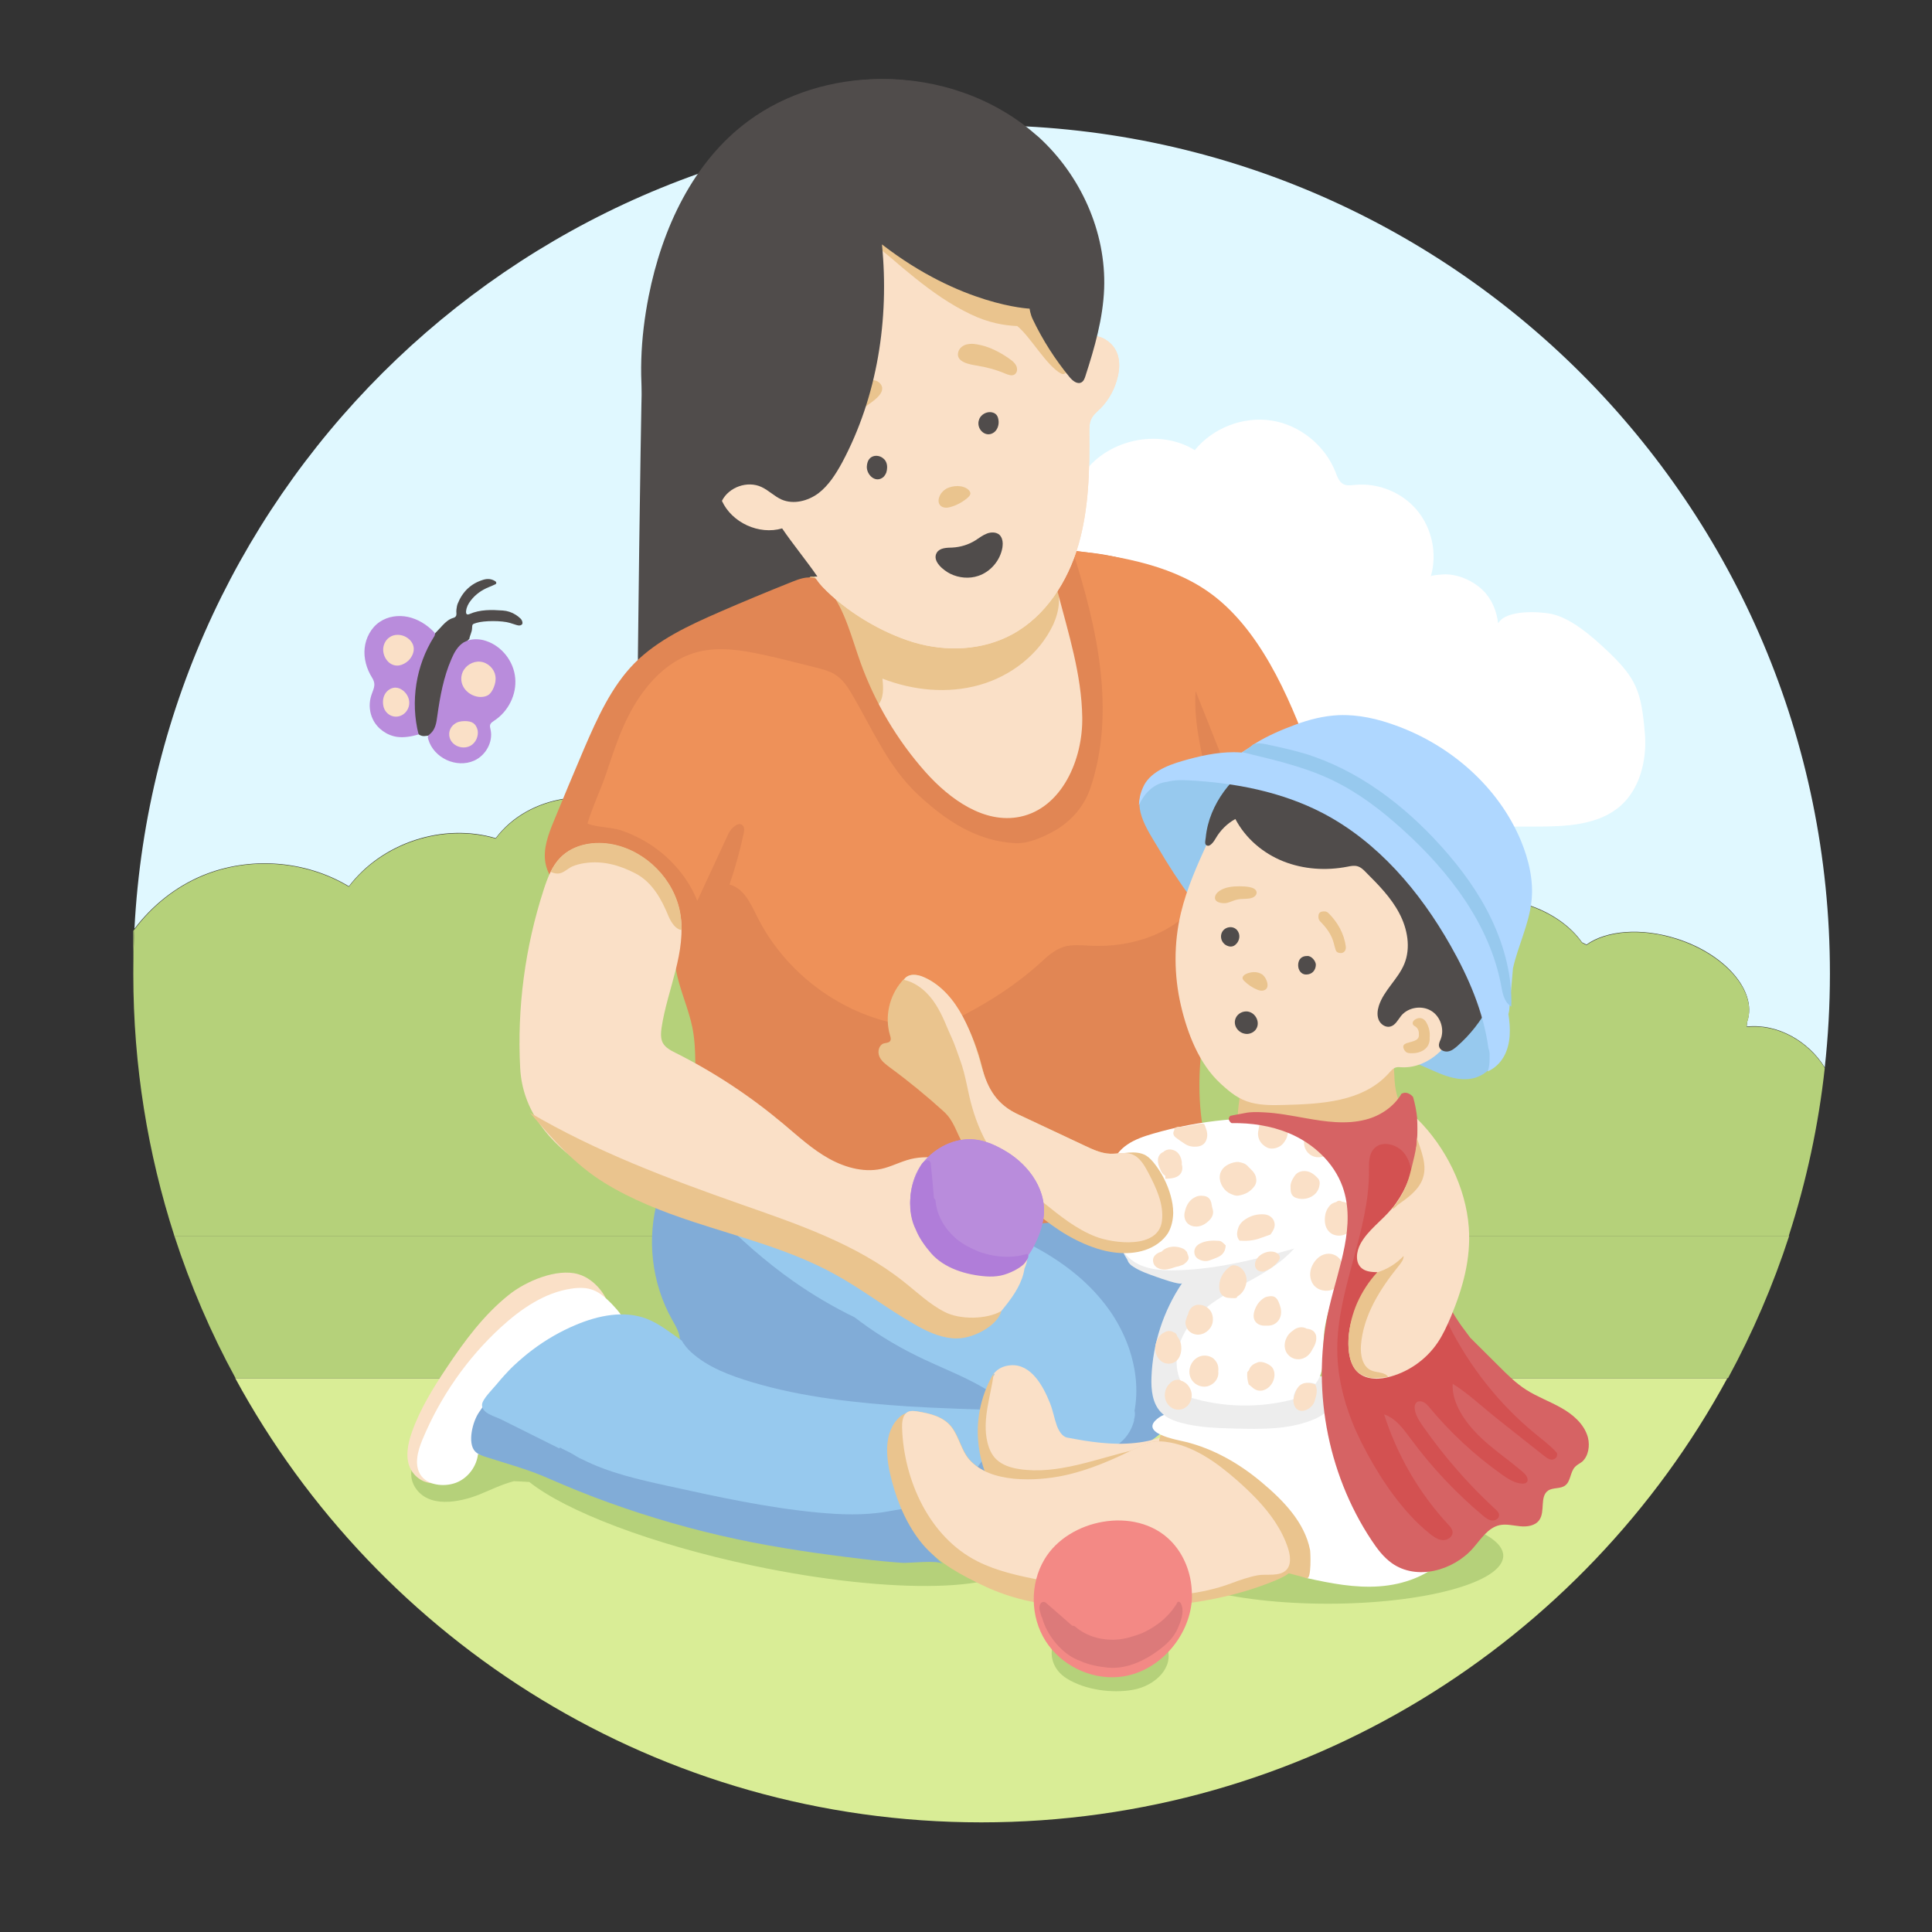 <svg xmlns="http://www.w3.org/2000/svg" xmlns:xlink="http://www.w3.org/1999/xlink" id="bundle_x5F_illustration-6_x5F_v1_xA0_Image_1_" x="0" y="0" enable-background="new 0 0 1200 1200" version="1.1" viewBox="0 0 1200 1200" xml:space="preserve"><rect x="0" y="0" width="1200" height="1200" fill="#333333" stroke="none"/><g><path fill="#B5D17A" d="M83.5,577.2c-0.2,0.3-0.5,0.7-0.7,1V605C82.7,595.6,83,586.4,83.5,577.2z"/><path fill="#E0F8FF" d="M125.7,543.8c29.1-12.1,64-9.6,91,6.7c20.6-27.1,58.5-39.6,91.2-29.9c20.2-27.1,63.2-33.7,90.6-13.8 c26-24.6,71-23.9,97.6-0.7c4.8-14.8,28.6-26.1,57.3-26.1c27.1,0,49.9,10.1,56.3,23.7c10.5-8,28.3-12.1,47.8-9.8 c25.9,3,46.2,16.1,49.8,30.8c0.3,0.1,0.6,0.3,0.9,0.4c10.7-6.9,27.3-10.2,45.4-8.2c24.7,2.8,44.4,14.9,49.2,28.9 c11.8-6.2,30.5-6.9,49.6-0.8c18.2,5.8,32.5,16.5,39,27.7c9.7-13.5,33.3-18.4,57.3-10.8c15,4.8,27,13.5,33.9,23.4 c0.9,0.5,1.9,0.9,2.8,1.4c12.3-8.8,33.9-10.7,56-3.7c30.2,9.6,49.9,32.5,44,51c-0.1,0.3-0.2,0.5-0.3,0.8c0,0.9-0.1,1.9-0.2,2.8 c19.3-2,38.4,9.1,48.5,25.4c2.1-19.2,3.2-38.6,3.2-58.3c0-291-235.9-526.9-526.9-526.9C328,77.8,98,298.8,83.5,576.9 C94.3,562.6,108.9,550.8,125.7,543.8z"/><path fill="#D9ED96" d="M757.4,856c-56.2,0-112.4,0-168.7,0s-112.4,0-168.7,0c-56.2,0-112.4,0-168.7,0c-35.1,0-70.1,0-105.2,0 c89.2,164.3,263.3,275.9,463.4,275.9s374.2-111.5,463.4-275.9c-49,0-98,0-147,0C869.8,856,813.6,856,757.4,856z"/><path fill="#B5D17A" d="M82.7,605L82.7,605L82.7,605L82.7,605z"/><path fill="#B5D17A" d="M1111.1,767.4c10.8-33.4,18.4-68.2,22.3-104.1c-10.1-16.3-29.2-27.5-48.5-25.4c0.1-0.9,0.2-1.9,0.2-2.8 c0.1-0.3,0.2-0.5,0.3-0.8c5.9-18.5-13.8-41.3-44-51c-22.1-7.1-43.6-5.1-56,3.7c-0.9-0.5-1.9-0.9-2.8-1.4 c-6.9-9.9-18.9-18.6-33.9-23.4c-24-7.7-47.6-2.8-57.3,10.8c-6.5-11.3-20.8-21.9-39-27.7c-19.2-6.1-37.8-5.4-49.6,0.8 c-4.9-13.9-24.5-26-49.2-28.9c-18.1-2.1-34.7,1.3-45.4,8.2c-0.3-0.1-0.6-0.3-0.9-0.4c-3.6-14.8-24-27.9-49.8-30.8 c-19.5-2.2-37.3,1.8-47.8,9.8c-6.5-13.6-29.2-23.7-56.3-23.7c-28.6,0-52.4,11.3-57.3,26.1c-26.6-23.2-71.6-23.9-97.6,0.7 c-27.4-19.9-70.3-13.4-90.6,13.8c-32.6-9.7-70.6,2.8-91.2,29.9c-27-16.3-61.9-18.9-91-6.7c-16.8,7-31.4,18.8-42.2,33.3 c-0.5,9.2-0.7,18.5-0.7,27.8l0,0c0,56.7,9,111.3,25.5,162.4h1002.8V767.4z"/><path fill="#B5D17A" d="M108.3,767.6c10,30.8,22.7,60.4,38,88.4c35.1,0,70.1,0,105.2,0c56.2,0,112.4,0,168.7,0 c56.2,0,112.4,0,168.7,0s112.4,0,168.7,0s112.4,0,168.7,0c49,0,98,0,147,0c15.2-28,28-57.6,38-88.4H108.3z"/><path fill="#B5D17A" d="M108.3,767.6H1111c0-0.1,0-0.1,0.1-0.2H108.2C108.3,767.5,108.3,767.5,108.3,767.6z"/></g><path fill="#FFF" d="M1021.8,465.2c0.2-3.5,0.1-6.9-0.2-10.4c-2.2-25-5-33.3-23.1-50.4c-10-9.5-23.1-20.8-35.4-23.2	c-6.3-1.2-27.6-2.9-32.6,6c-0.8-7.6-4-15.3-9.5-20.6c-6.3-6.1-16.1-10.4-24.9-9.8c-0.9,0.1-7.2,0.4-7.4,1.2c4.1-14,0.8-29.8-8.5-41	s-24.3-17.3-38.8-15.8c-2.3,0.2-4.7,0.6-6.8-0.4c-2.8-1.3-4-4.7-5.1-7.6c-6.5-16.6-22.2-29.3-39.8-32s-36.4,4.6-47.6,18.4	c-22.6-14-55.7-6.4-70.1,15.9c-13.7-4-29.3-1.1-40.7,7.5s-18.4,22.8-18.3,37.1c-33.7,5.2-61.2,37-61.5,71.1	c-29.7,1.6-56.2,27.2-58.9,56.8c-1.4,15.6,4.3,32.9,17.9,40.6c9,5,19.8,5.2,30.2,5.2c137.7-0.1,275.3-0.2,413-0.4	c18.7,0,39.2-0.7,53.1-13.1C1016.5,491.5,1021,478.4,1021.8,465.2z"/><path id="woman-hair-lower" fill="#504C4B" d="M508.7,356.2c-0.3-3.2-0.7-6.3-1-9.5c-4.5-43.7-8.3-90.1-48.3-117.1	c-7.6-5.1-16.1-9.6-25.2-11c-9.1-1.3-19.3,0.3-28.4,1c-2,0.1-4.1,0.4-5.5,1.8c-1.3,1.4-1.4,3.5-1.4,5.4	c-1.4,60.4-2.7,181.3-2.7,181.3s0,3.5,0.3,4.6c5.6,20.2,24.3,33.6,44.9,37.3c16.8,3.1,34.7-2.8,47.3-14.2s20.1-28.1,21.6-45.1	c0.9-9.9-0.1-19.9-1.2-29.9C509,359.4,508.9,357.8,508.7,356.2z"/><path id="chest_1_" fill="#FAE0C7" d="M683.3,392.2c-1.9-6.4-4.3-13-7.2-19.5c-7.3-17.4-15.9-33.5-32.2-43.9	c-15.2-9.6-33.8-13.1-51.6-12.4c-19.1,0.8-39.8,4.8-57.5,12c-15.6,6.3-29.5,19-31,35.6c-0.8,1.6-1,3.5-0.6,5.7	c8.2,40.1,22.7,80.1,49.9,111.3c25.9,29.6,71.5,54.6,109,29.6c18.7-12.4,25.3-33.4,27.3-54.8C691.4,434.6,689.5,412.6,683.3,392.2z"/><path id="neck-shadow" fill="#EAC48E" d="M654.3,361.8c-0.2-0.3-0.4-0.5-0.6-0.8c-4.6-5.3-12.4-6.8-19.3-5.9	c-7,0.9-13.5,3.8-20.1,6.1c-10,3.4-20.4,5.6-30.9,7c-9.2,1.2-19.7,3.1-28.3-1.3c-8-4.1-12.5-13.2-20.4-17.4	c-9.1-4.9-21.1-1.9-28.5,5.4c-16.2,15.9-12.5,44.1-1.7,61.8c6,9.8,28.1,34.9,40.6,21.5c4-4.3,3.6-10.9,3-16.7	c19,7.4,40.4,9.5,60.1,4c19.7-5.5,37.3-19.1,46-37.6C658,379.5,659.7,368.9,654.3,361.8z"/><ellipse id="baby-shadow" cx="824.7" cy="966.3" fill="#B5D17A" rx="109" ry="29.8"/><path id="woman-shadow" fill="#B5D17A" d="M483.5,896.8c-46.1-9.7-88.6-13.8-119.1-12.4c-6-0.4-12.1-0.1-17.9-0.4	c-8.6-0.5-17.2-1.8-25.8-2.6c-15.1-1.3-30.4-0.2-44,6.9c-3.9,2-8.4,5.3-12.3,9.2c-3.3,2.8-6.2,6.2-7.1,9.9	c-2.4,5.2-2.8,10.9,0.4,16.2c8.3,13.5,27.7,9.5,39.7,4.8c7-2.8,13.7-6.2,21-8.2c0.3-0.1,0.7-0.2,1-0.2c3.1,0.1,6.3,0.3,9.4,0.5	c22.7,18.1,75.5,38.5,138.7,51.9c87.5,18.5,162.1,16.5,166.5-4.3C638.5,947.2,571.1,915.3,483.5,896.8z"/><g id="shoe"><path id="sole" fill="#FAE0C7" d="M359.1,791.4c-13.2-3.8-32.4,4.3-43.1,12.9c-15.5,12.4-27.5,28.6-38.5,45.1 c-8.5,12.7-16.6,25.8-21.7,40.2c-2.5,7.1-4.5,16.5-0.4,23.5c4,6.9,12.3,10.1,19.8,7c5.7-2.4,9.9-7.5,12.9-12.9s5.2-11.3,8.3-16.6 c6.4-11,16.4-19.3,26.7-26.7c10.3-7.4,21.1-14.3,29.9-23.4c8.8-9.1,24.1-18.6,24.1-31.3C377.3,806.6,370.4,794.6,359.1,791.4z"/><path id="upper" fill="#FFF" d="M383.1,813.3c-1.9-2.2-3.9-4.3-6.1-6.3c-2.5-2.3-5.2-4.4-8.3-5.6c-4.3-1.8-9.2-1.7-13.8-1 c-16.6,2.4-31.2,12.5-43.6,23.8c-21.2,19.4-38,43.6-49,70.2c-2.8,6.7-5.5,16.1-0.5,22.5c4.9,6.2,15.5,6.7,22.3,3.7 c6.9-3,12-10,12.8-17.5c29.7,9,64.4-2,83.6-26.5c10.8-13.9,16.7-32.9,10.7-49.4C389.4,822.1,386.6,817.4,383.1,813.3z"/></g><path id="legs" fill="#81ACD7" d="M752.5,757c-0.2-3.2-0.5-6.6-1.1-9.9c-1.6-8.7-5.2-16.9-13-20.2c-4.1-1.7-8.7-1.7-13.1-1.6	c-94.1,1.8-190.5,23.2-280.9-2.7c-4.8-1.4-9.7-2.9-14.7-2.2c-11.1,1.5-17.8,13-20.9,23.7c-7.3,25-4.1,52.8,8.6,75.5	c2.3,4.1,5,8.4,4.9,13.1c-0.1,4.7-4.7,9.6-9.2,7.9c-1.3-0.5-2.3-1.4-3.4-2.3c-17.4-14.3-54.6-11.1-74.7-0.8	c-20,10.4-24.5,21.1-37.4,39.6c-4.1,5.8-7.4,19.3-2.5,24.4c1.8,1.9,4.4,2.7,6.9,3.5c12.9,4.2,25.9,7.6,38.3,13.1	c12.6,5.5,25.3,10.7,38.2,15.3c25.8,9.3,52.3,16.9,79.1,22.6c25.7,5.5,51.9,9.2,77.9,12.3c8.3,1,16.5,1.8,24.8,2.4	c4.4,0.3,22.3-1.9,25.2,0.7c-13.6-11.9-23.2-28.2-27.1-45.8c40-0.6,80-5,118.6-15.3c16.1-4.3,32.4-9.9,44.9-20.8	c21-18.4,27.4-48.1,29.8-75.9C753.3,794.9,753.6,775.9,752.5,757z"/><path id="calf-highlight" fill="#97C9EE" d="M565,873.6c-32.9-2.2-66.1-5.6-97.9-15.1c-13.5-4.1-27.4-9.1-38-18.8	c-2.3-2.1-4.2-4.5-5.7-7.1c-7-4.8-13.6-10.3-21.5-13.4c-14.1-5.5-30.2-2.2-44.2,3.7c-19.1,8-36.2,20.9-49.3,37	c-2.1,2.6-8.9,9.2-9,12.6c-0.2,5.3,7.5,7,12,9.2c12,6,24.1,12,36.1,18c0.1-0.2,0.2-0.5,0.2-0.7c2,1.2,4.2,2.1,6.3,3.2	c2.8,1.5,5,3.2,7.8,4.3c16.6,8.4,35.1,12.5,53.3,16.5c30.5,6.7,61.1,13.4,92.2,16.4c14.6,1.4,29.5,2,44-0.6	c13.9-2.5,29.1-4.1,41-12.5c12-8.4,19.3-21.7,27.6-33.5c2.5-3.6,10.7-12.5,6.1-17.2C615.4,876,575.2,874.3,565,873.6z"/><path id="thigh-highlight" fill="#97C9EE" d="M701.4,837.9c-2.6-7.6-6.2-14.9-10.6-21.6c-21.8-32.8-60.1-50.5-97.9-61.4	c-37.8-10.9-77.4-16.8-113-33.5c-10.5-4.9-22.1-10.9-33.2-7.4c-7.6,2.4-13,9.8-14.1,17.6c-1.5,10.4,5.6,16.1,12.3,22.9	c14.8,15.2,30.7,29.2,48,41.4c12,8.4,24.7,15.9,37.9,22.3c1.3,1,2.7,2,4,3c12.3,9.1,25.6,16.8,39.5,23.3	c14.3,6.7,28.7,12.1,42.1,20.9c7,4.6,14,9.4,20.8,14.4c1.1,0.8,2.1,1.5,3.2,2.3c1.4,2.4,3,4.7,5,6.8c15.9,16.9,51.8,20.6,59.1-6.8	c-0.1,0-0.1,0-0.2-0.1c0.3-1,0.5-1.9,0.6-3c0.1-0.9,0-1.9-0.2-2.8C707,863.6,705.6,850.4,701.4,837.9z"/><path fill="#E18654" d="M827.9,528.7c-0.6-3.3-1.4-6.6-2.3-10c-10.5-40-21.4-81-45-115s-63.8-56.6-105.4-60.6	c-3.6-0.3-20-2.4-20-2.4s0.1,20.9,1.8,27.3c6.7,25.5,14.8,51.1,15.2,77.4c0.5,26.4-12.7,56.5-38.6,61.9	c-22.2,4.6-43.6-10.8-58.7-27.7c-17.7-19.9-31.5-43.2-40.5-68.3c-5.5-15.4-9.4-31.8-19.2-44.8c-2.4-3.2-5.4-6.3-9.3-7.4	c-4.6-1.3-9.5,0.5-14,2.3c-15,6-30,12.2-44.9,18.7c-19,8.3-38.4,17.2-53,31.9c-14.3,14.6-23,34-31.2,53c-6.4,15-12.7,30.1-18.9,45.2	c-3.4,8.3-6.7,17.1-5.1,25.9c2.2,11.9,12.9,20.2,23.4,26.2c18.1,10.3,38.1,17.4,58.6,20.8c-6,17.9,5.4,36.4,9.2,54.9	c2.9,14,1.3,28.5,2.4,42.8c1,13.1,5,24.2,13.3,34.3c8.1,9.7,18.2,15.6,29.6,21.3c25.3,12.6,53.1,19.8,81,23.1	c4.2,0.5,8.4,0.9,12.7,1.2c42.8,3.4,85.8-1.2,128.5-5.8c20.3-2.2,44.8-7.7,50.6-27.2c2.8-9.2,0.3-19-1.2-28.5	c-6.7-42.1,5.3-84.6,17.3-125.5c12.8,0.3,25.8,0.5,38-3.6c9.5-3.2,18.2-9.6,22.9-18.6C829.2,544.1,829.2,536.5,827.9,528.7z"/><path fill="#EE9159" d="M816.3,475.3c-12.9-35.9-30.2-79.3-60.7-103.9c-24.8-20-57.9-25.6-89.5-29.5	c15.4,47.4,27.1,100.2,11.2,147.5c-3.8,11.3-11.9,20.7-22.3,26.6c-7.2,4-16.2,8.1-24.4,7.7c-24-1.2-43.5-14.2-61-30.7	s-27.2-38.9-39.2-59.7c-3-5.1-6-10.4-10.9-13.8c-3.8-2.6-8.4-3.8-12.8-4.9c-11.1-2.8-22.3-5.7-33.5-8.1c-13.1-2.8-26.7-4.9-39.7-1.6	c-21.4,5.5-36.6,24.8-45.7,45c-4.4,9.7-7.7,19.9-11.1,30c-3.5,10.6-8.7,21-11.8,31.6c6,2.5,14.1,2.1,20.7,4.2	c6.9,2.3,13.5,5.6,19.6,9.7c12.3,8.4,22.3,20.2,27.9,34.1c6.5-13.9,12.9-27.9,19.4-41.8c1.8-3.8,7-8.1,9.2-4.5	c0.8,1.3,0.5,3,0.2,4.5c-2.3,10.7-5.2,21.3-8.8,31.7c8.8,2.2,13.2,11.9,17.2,20c16,32,46.4,56.4,81,65.2v-0.1	c3.4,1.2,7.1,1.6,10.7,1.6c5.9,0,11.4,1.7,17.5,0.8c6.8-0.9,13.3-3.5,19.4-6.6c16.3-8.5,32.6-19.1,46.3-31.4	c4.7-4.3,9.4-8.9,15.5-10.8c5.3-1.6,10.9-1,16.4-0.7c26.5,1.4,55.5-8.2,69.1-31c11-18.6,9.7-42,5.6-63.2c-4.1-21.2-10.7-42.4-9.2-64	c8.4,21,16.7,42.1,25.1,63.1c2.6,6.4,5.2,13.1,10.2,17.9c6.3,6.1,16,8.5,24.4,5.9s15.2-9.9,17-18.5	C820.8,490,818.9,482.5,816.3,475.3z"/><path fill="#FAE0C7" d="M753.4,893.9c0.2-4.5-3.6-9.8-8.4-9.8c-8.2,0-13.7,4.3-20.9,7.4c-6,2.6-12.2,4-18.7,4.7	c-14.2,1.6-28.6-0.6-42.6-3.3c-3.2-0.6-5.4-4.7-6.4-7.5c-1.6-4.5-2.4-9.3-4.2-13.8c-4.1-10.4-11.7-24.7-24.6-23.6	c-4.3,0.4-7.6,1.9-10.3,5.1c0.2,0.2,0.4,0.4,0.5,0.7c-0.7,0.7-1.3,1.5-1.7,2.5c-4.1,9.8-6.7,20.5-6.3,31.2c0.3,8.1,2.7,21.1,10,26.2	c2.3,10.1,6.9,19.5,15.4,26.5c14.5,11.8,34.1,10.2,51.1,6.2c15.8-3.7,31.5-8,45.4-16.4C743.2,923.2,759.3,908.3,753.4,893.9z"/><path fill="#EAC48E" d="M733.1,903.7c-2.7-2.2-6.1-3.7-9.5-4.4c-6.3-1.2-12.8-0.1-19.1,1.3c-23.7,5.4-47.3,15.5-71.3,11.9	c-5.2-0.8-10.6-2.4-14.4-6.1c-2.9-2.8-4.6-6.7-5.5-10.6c-3.4-14.1,2.1-28.6,4-43c-7.4,12.4-10.9,27.1-9.8,41.5	c1.5,21.3,13.3,46.5,35.3,52.8c7.7,2.2,15.8,2.5,23.8,2.2c18.2-0.5,36.6-3.4,53.1-11.1c5.5-2.6,10.9-5.8,14.7-10.5	c3.8-4.8,5.8-11.4,3.8-17.1C737.2,907.9,735.4,905.5,733.1,903.7z"/><path id="leg_1_" fill="#EAC48E" d="M821.3,946.3c-5.9-11.9-16.2-21.8-26.7-29.6c-10.2-7.7-18.1-17.1-29.9-22.3	c-6.2-2.7-12.5-5.2-19-7.1c-4.8-1.4-9.9-3-14.8-2.6c-1.3-0.1-2.6,0.2-3.9,0.7c-0.4,0.1-0.7,0.2-1.1,0.4c-1.3,0.5-2.3,1.4-2.8,2.4	c-1.8,1.9-3,4.5-3.2,7.1c-1.4,0-2.8,0.1-4.2,0.3c-3.6,0.7-6.9,2.3-10.1,4c-14.3,7.1-29.1,13.6-44.7,16.9	c-17.1,3.6-45.6,4.9-58.6-9.8c-5.2-5.9-6.4-14.2-11.2-20.4c-5.1-6.5-13.3-8.3-21-9.6c-2-0.3-4.1-0.6-5.9,0.2	c-0.4,0.2-0.8,0.5-1.2,0.8c-1.3,0.4-2.6,1.1-3.7,2c-11.4,9.8-8.8,27.2-5.4,40c3.7,14.1,9.7,28.1,19.1,39.4	c9.9,11.8,24.9,19.7,38.7,26.2c15.5,7.3,32.4,11,49.3,12.6c23.1,2.2,47.4,1.3,70.4-1.3c21.1-2.4,41.5-6.9,61.1-15.1	c2.8-1.2,5.7-2.5,8-4.3c3.7,1,7.5,1.9,11.2,3.1c0,0,0,0,0.1-0.1c7.2,0.2,12-5.9,13.3-13.1C826.4,959.9,824.5,952.8,821.3,946.3z M752.1,906.9c-0.5-0.3-0.9-0.6-1.4-0.9c0.4,0.2,0.7,0.5,1.1,0.7C751.9,906.7,752,906.8,752.1,906.9z M747.4,904	c-0.6-0.3-1.2-0.7-1.8-1C746.2,903.3,746.8,903.6,747.4,904z M750.3,905.7c-0.9-0.5-1.7-1.1-2.6-1.6	C748.6,904.7,749.5,905.2,750.3,905.7z M783,978.3c-0.5,0-1,0.1-1.5,0.2C782,978.4,782.5,978.3,783,978.3z"/><path id="leg-highlight_1_" fill="#FAE0C7" d="M560.3,886.8c1,32.4,16.8,67.9,46.9,83c12.3,6.2,25.9,9,39.3,11.7	c19.6,4,39.3,8,59.2,9.3c20,1.2,40.4-0.4,59.1-7.4c5.1-1.9,11-4,16.6-5c5.3-0.9,13.3,1,17.5-3.2c2-2,2.5-4.8,2.3-7.7	c-0.1-2-0.6-4-1.1-5.6c-1.9-6-4.8-11.6-8.3-16.9c-6.4-9.6-14.8-17.9-23.5-25.6c-12.9-11.3-27.5-21.8-44.5-23.9	c-2.7-0.3-5.5-0.4-8.3,0.1c-3.6,0.7-6.9,2.3-10.1,4c-14.3,7.1-29.1,13.6-44.7,16.9c-17.1,3.6-45.6,4.9-58.6-9.8	c-5.2-5.9-6.4-14.2-11.2-20.4c-5.1-6.5-13.3-8.3-21-9.6c-2-0.3-4.1-0.6-5.9,0.2c-0.4,0.2-0.8,0.5-1.2,0.8	C560.6,879.7,560.2,883.6,560.3,886.8z"/><path id="baby-neck" fill="#EAC48E" d="M875,709.6c0.2-0.3,0.3-0.5,0.4-0.8c0.4-0.7,0.7-1.4,1-2.1c0.1-1.9,0.1-3.9-0.3-5.9	c-0.4-2.1-0.9-4.2-1.5-6.2c-4.9-6.9-7.8-14.3-8.4-23.5c-0.4-6.2-0.1-13.2-3.8-18.6c-1.9-2.8-5-4.5-7-7.1c-2.2-1-4.4-1.8-6.7-2.4	c-8.6-2.2-17.7-1.5-26.4,0.2c-11.1,2.1-22,5.9-32,11c-5.8,3-11.6,6.6-15.2,12.1c-4,6-5,13.4-5.8,20.5c-1.6,13.2,0,24.3,12.4,31.2	c11.6,6.5,25.6,7,38.6,7.1c12.2,0.1,24.5-0.2,36.2-3.4C863.7,719.6,871.2,716,875,709.6z"/><path id="nappie" fill="#FFF" d="M914.4,894.3c-0.4-2.3-0.9-4.5-1.5-6.7c-2.4-9-6.7-18-14.5-23.1c-9-5.8-20.6-5.3-31.1-2.9	c-28.9,6.6-55.4,25.4-85,24c-17.9-0.8-35.2-9.1-53.1-7.9c-3.3,0.2-6.7,0.8-9.4,2.8c-13.5,9.6,10.9,13.7,16.7,15.1	c17.3,4.3,33.2,13.4,46.8,24.8c13.2,11,27,24.8,30.4,42.3c0.3,1.5,0.9,18.1-1.9,17.5c14.8,3.3,29.9,6.2,45,5.1	c15.1-1.1,30.4-6.5,40.8-17.6c8.9-9.5,13.4-22.3,15.9-35C916,920.1,916.7,907,914.4,894.3z"/><path id="shirt-shadow" fill="#EDEDED" d="M829.5,862.8c-0.1-0.5-0.3-1-0.5-1.5c-2-5-8.2-7.8-13.2-6.1c-3.1,1-5.5,3.4-8.3,5.1	c-4.1,2.5-9,3.5-13.8,4.1c-18.3,2.6-36.9,1.7-55.3,0.7c-2.5-6.7-0.9-14.3,0.7-21.3c1.8-7.7,3.6-15.5,8-22.1	c5.1-7.6,13-12.6,20.7-17.4c11.2-6.9,22.5-13.6,33.1-21.4c1.9-1.4,3.9-2.9,4.9-5.1c1-2.2,0.7-5.1-1.3-6.5c-1.4-0.9-3.1-0.8-4.7-0.7	c-17.3,1.7-33.3,10.4-50.5,12.7c-14.8,2-29.9-0.7-44.4-4.4c-0.9-0.2-5.9-2.4-6.8-2.2c-1.7,0.5,1.8,4.7,2.4,6.4s2.1,2.9,3.6,3.8	c4.3,2.8,9.2,4.4,13.9,6.1c1.7,0.6,15.1,5.5,16.2,4c-11.6,17.2-18.2,37.6-19,58.3c-0.3,7.8,0.5,16.3,5.9,21.9	c3.4,3.5,8.1,5.4,12.8,6.6c10.8,2.9,22.1,3.2,33.2,3.5c16,0.4,32.6,0.7,47.5-5.1c4.4-1.7,8.7-4.1,11.7-7.8	C829,871.3,830.4,866.8,829.5,862.8z"/><path id="shirt_1_" fill="#FFF" d="M838.9,743.3c-0.4-2-0.8-4-1.4-6c-3.8-13.2-11.9-25.3-23.4-32.7c-15.4-9.9-35-10.7-53.2-9	c-15.1,1.4-30.1,4.3-44.6,8.5c-11.8,3.4-22.4,7.9-26.2,20.6c-2.5,8.2-1.9,16.9-0.9,25.4c1.3,11.8,3.8,24.6,13,32	c7.9,6.4,18.8,7.2,28.9,6.9c24.7-0.7,48.9-6.7,72.7-13.5c-8.9,10.1-21.2,16.6-33,23c-11.8,6.5-23.9,13.5-31.9,24.3	c-8.1,10.8-11.2,26.4-4.1,37.8c1.5,2.3,3.3,4.5,3.8,7.2c21,6.5,43.7,6.9,64.9,1.3c-0.7-6.7,7.5-12.4,13.5-9.5	c6.3-7.7,4.6-18.8,5.2-28.8c1.1-18.4,10.7-35.2,15.2-53.1C840.3,766.7,841,754.7,838.9,743.3z"/><g id="polka"><g><path fill="#FAE0C7" d="M825.3,778.7c-4.2,0-7.5,2.7-9.5,6c-2.2,3.6-2.8,7.9-0.9,11.8c2.1,4.3,7.3,6.1,11.8,4.8 c2.4-0.7,4.4-2.2,5.8-4.2c0.4-0.4,0.8-0.9,1.1-1.5C837.3,789.2,833.6,778.8,825.3,778.7z"/><path fill="#FAE0C7" d="M799.5,697.5c-1.6-2.9-4.9-4.4-8.1-4.2c-2.6,0.2-5.9,1.3-7.7,3.3c-0.6,0.7-1.1,1.4-1.4,2.2l0,0v0.1 c-0.3,0.7-0.5,1.5-0.5,2.3c-0.3,1.2-0.5,2.4-0.4,3.7c0.3,3.7,2.5,6.2,5.5,7.8c3.2,1.7,8.1,0.2,10.3-2.7c1.2-1.6,2.3-3.3,2.5-5.3 c0.2-0.5,0.4-1,0.5-1.5C800.7,701.2,800.5,699.2,799.5,697.5z"/><path fill="#FAE0C7" d="M840.5,750.9c-1.4-2.6-4.1-4.2-6.9-4.5c-0.1,0-0.1-0.1-0.2-0.1c-1.3-0.8-2.4-0.6-3.5,0.3l0,0 c-0.8,0.2-1.7,0.5-2.5,1c-1,0.6-1.9,1.6-2.5,2.6c-0.8,1.2-1.4,2.6-1.7,4c-0.7,3.8-0.5,8,2.4,10.9c3.3,3.3,9.2,3.1,12.5-0.2 c1.7-1.7,2.6-3.8,2.9-6.1C841.9,756.3,841.8,753.4,840.5,750.9z"/><path fill="#FAE0C7" d="M769.2,721.7c1.7,0.4,4,0.7,5.6,2.4c1.9,2.1,4.3,3.7,5.2,6.7c0.6,2.3,0.4,4.1-0.8,5.9 c-2.4,3.4-5.9,5.3-10,5.9c-1.7,0.3-3.2-0.4-4.6-1c-4.2-1.6-7.3-6.6-7-11c0.1-1.5,0.6-2.8,1.4-4 C760.6,723.9,765.3,721.6,769.2,721.7z"/><path fill="#FAE0C7" d="M789.1,766.8c-2.1,0.7-4.1,1.5-6.2,2.2c-4.2,1.6-8.5,1.9-13,1.6c-2-2.4-1.7-5-0.9-7.6s2.5-4.4,4.7-5.8 c3.6-2.3,7.5-3.3,11.8-2.9c5,0.5,7.8,5.4,5.3,9.8C790.4,765,789.7,765.9,789.1,766.8z"/><path fill="#FAE0C7" d="M746.2,742.7c3.9,0,5.8,1.6,6.4,5.6c0.1,0.8,0.3,1.6,0.5,2.3c1,2.9,0,5.4-2,7.4c-2.5,2.4-5.3,4.1-8.9,3.8 c-4.6-0.3-7.3-4.2-6.4-8.7c0.7-3.2,1.9-6.1,4.4-8.2C742,743.5,744,742.6,746.2,742.7z"/><path fill="#FAE0C7" d="M767,806.3c-1.4,0-2.9,0-4.3-0.2c-2.9-0.4-5-2.4-5.3-5.3c-0.6-5.9,2-10.8,6.8-14.3 c1.1-0.8,2.5-0.7,3.7-0.4c4.5,1.3,7.1,6.3,6.2,10.9c-0.7,3.5-2.3,6.2-5.3,8.1c-0.4,0.2-0.6,0.8-0.8,1.1 C767.7,806.2,767.4,806.2,767,806.3z"/><path fill="#FAE0C7" d="M801.6,737.7c-0.3-2.7,1-5.1,2.5-7.3c1.2-1.8,3-2.8,5.2-3c4.1-0.4,6.9,1.9,9.4,4.6 c1.3,1.5,1.1,3.4,0.6,5.4c-1.6,5.9-8.4,8.3-13.4,6.9C802.7,743.5,801.5,741.6,801.6,737.7z"/><path fill="#FAE0C7" d="M787.5,823.4c-1.6,0-2.1,0-2.5,0c-4.7-0.3-7.2-3.7-6.1-8.2c0.8-3.2,2.3-5.9,4.8-8c1-0.8,2.1-1.6,3.3-1.8 c2.8-0.6,5.4-0.8,7.1,3.1c0.4,0.9,0.7,1.8,1,2.7C797.3,817.9,793.4,823.4,787.5,823.4z"/><path fill="#FAE0C7" d="M775.6,859.9c-0.8-2.5-1.1-5-0.9-7.6c0.5-0.6,1.1-1.2,1.3-1.9c1-2.5,3.2-3.5,5.4-4.3 c2.6-0.9,7.8,1.4,9.2,3.8c2.9,5.2-0.8,12.7-6.7,13.8c-1.8,0.3-3.5-0.1-5-1.1C777.8,861.7,776.7,860.8,775.6,859.9z"/><path fill="#FAE0C7" d="M729.5,700.7c0.7-0.3,1.5-0.8,2.2-0.8c5.2,0,10.2-1.6,15.3-2.1c0.3,0.1,0.7,0.3,1,0.4 c1,2.5,2.1,4.9,1.8,7.7c-0.5,3.8-2.6,6-6.5,6.3c-2.6,0.2-5.1-0.2-7.3-1.7c-1.9-1.2-3.7-2.4-5.5-3.8c-1.6-1.2-2.3-2.7-1.2-4.6 C729.5,701.7,729.4,701.1,729.5,700.7z"/><path fill="#FAE0C7" d="M811.7,825.3c-2.6-1.6-6.2-1-8.4,1c-0.6,0.4-1.2,0.8-1.7,1.3c-3.5,3.1-5,8.9-2.2,13c1.9,2.7,4.9,4,8.1,3.6 c2.8-0.4,5.1-2,6.7-4.4c0.4-0.6,0.7-1.2,1-1.8c0.9-1.4,1.7-2.9,2.1-4.6C818.4,828.9,816.4,825.7,811.7,825.3z"/><path fill="#FAE0C7" d="M752.1,814.6c-1.6-2.7-4.5-4.1-7.5-4.2c-3.4-0.1-6.1,2.6-6.6,5.7c-0.7,1.4-1.2,2.9-1.6,4.5 c-0.2,1-0.1,2,0.3,3c0,0.1,0,0.2,0.1,0.3c0.8,2.8,3.4,4.6,6.2,5c4.5,0.6,9-2.7,10.1-7.1C753.6,819.4,753.4,816.8,752.1,814.6z"/><path fill="#FAE0C7" d="M816.9,859.9c1.8,3.4,0.7,6.8-0.3,10.2c-0.8,2.5-2.6,4.4-5,5.5c-3.9,1.8-7.3,0.1-8.1-4.2 c-0.1-0.6-0.1-1.3-0.2-1.9c0.4-1.7,0.8-3.4,1.4-5c1.8-4.7,5.2-6.4,10.1-5.2C815.4,859.5,816.2,859.7,816.9,859.9z"/><path fill="#FAE0C7" d="M756.4,847.9c-0.4-1.4-1.2-2.5-2.1-3.5c-0.4-0.5-1-0.9-1.5-1.2c-2.6-1.5-6.1-1.7-8.9-0.1 c-4.1,2.3-6.1,7.3-4.7,11.8c1.6,5.2,8,8.1,12.9,5.3c3.3-1.8,5-5.1,4.6-8.4C756.8,850.5,756.8,849.1,756.4,847.9z"/><path fill="#FAE0C7" d="M761.3,773.5c-0.1,3.6-1.8,6-5,7.4c-1.6,0.7-3.2,1.3-4.9,1.9c-1.5,0.6-3.2,0.6-4.7,0.2 c-2.8-0.8-4.9-2.3-4.9-5.6c0.2-2.5,1.5-4,3.7-5.1c3.7-1.8,7.6-1.9,11.6-1.6C758.9,770.8,760,772.4,761.3,773.5z"/><path fill="#FAE0C7" d="M740.2,866.1c-0.2-2.4-1.3-4.7-3-6.4c-0.3-0.3-0.5-0.5-0.8-0.7c-0.8-0.6-1.7-1.1-2.7-1.4 c-0.5-0.3-1.2-0.6-1.8-0.6c-2.3-0.1-4.1,0.9-5.3,2.3c-2.5,2.2-3.6,5.9-2.9,9.3c1,4.6,5.5,8,10.3,6.7 C738,874.2,740.5,870.1,740.2,866.1z"/><path fill="#FAE0C7" d="M737.4,778.3c-0.1-0.3-0.1-0.6-0.2-0.9c-0.1,0-0.2,0-0.3,0c-0.5-0.8-1.1-1.4-2-1.8 c-3.5-1.7-8.2-1.8-11.6,0.3c-0.7,0.4-1.3,1-1.8,1.5c-3.1,0.9-6,2.9-5.2,6.6c0.8,3.6,4.7,4.8,8,4.5c2-0.2,3.9-0.9,5.7-1.5 c1.2-0.3,2.4-0.5,3.5-1c1.1-0.2,2-0.8,2.7-1.5c0.6-0.4,1.1-1,1.6-1.7C738.8,781.3,738,779.8,737.4,778.3z"/><g><path fill="#FAE0C7" d="M734,723.1c0.1-0.6,0.1-1.1,0-1.7c-0.3-2.1-1.2-4.2-2.8-5.7c-2.3-2-6.2-2.6-8.6-0.2 c-0.8,0.3-1.6,0.9-2.2,1.6c-2.4,3.1-0.7,7.3,0.8,10.4c0.6,1.2,1.5,2.2,2.6,2.8c0,0.6,0,1.3,0,1.9c1.9-0.1,3.7-0.2,5.6-0.7 C733.9,730.2,735.1,726.6,734,723.1z"/><path fill="#FAE0C7" d="M723.8,732.3C723.8,732.3,723.8,732.2,723.8,732.3C723.8,732.2,723.8,732.2,723.8,732.3L723.8,732.3z"/></g><path fill="#FAE0C7" d="M733.3,834c-0.4-1.4-1.1-2.7-2-3.8c0-0.1,0-0.2-0.1-0.3c-0.4-1.4-1.3-2.2-2.3-2.4 c-0.8-0.5-1.7-0.8-2.9-0.8c-1.1,0-2.1,0.4-3,1c-0.7,0.3-1.3,0.7-1.8,1.2c-0.5,0.4-0.9,0.8-1.2,1.3c-1.3,1.7-2.1,3.8-2.4,5.8 c-0.6,5.3,2.6,11.2,8.6,11C732.8,846.7,734.7,839.3,733.3,834z"/><path fill="#FAE0C7" d="M784.1,789.8c-2.9,0-4.7-1.8-4.6-4.5c0-0.3,0-0.6,0.1-0.9c1-5.4,9.1-8.9,13.7-6c1.6,1,2.2,3,1,4.5 c-2.3,3.1-5.3,5.5-9,6.7C784.8,789.8,784.3,789.8,784.1,789.8z"/></g><path fill="#FAE0C7" d="M827.3,707.6c0-0.1-0.1-0.1-0.1-0.2c-0.3-2.6-1.5-5-4.2-6.2c-1.4-0.6-2.9-0.8-4.4-0.7c-1-0.1-2.1,0-3.1,0.3 c-2.4,0.7-4.2,2.6-4.7,5c-1.1,2.4-1.1,5.2-0.1,7.6c1.7,4,5.9,6.1,10.2,5.2C825.6,717.5,828.6,712.4,827.3,707.6z"/></g><path fill="#FAE0C7" d="M635.1,758.1c-5.9-15.1-18.4-25.5-33-31.8c-4.8-2.1-9.6-4.3-14.7-5.8c-6.2-1.8-12.8-2.2-19.2-1.1	c-6.6,1.1-12.4,4.3-18.7,6.1c-11.5,3.3-24,0-34.5-5.8s-19.3-14-28.5-21.7c-20.5-17.2-43-32.1-67-44.1c-3-1.5-6.2-3.2-7.8-6.1	c-1.5-2.8-1.2-6.3-0.8-9.4c3.6-24,15.8-47.4,11.5-71.2c-3.7-20.7-20.9-38.2-41.4-42.5c-11.5-2.4-24.6-0.4-32.9,8	c-5.3,5.4-8.1,12.7-10.4,19.9c-11.6,35.7-16.6,73.5-14.6,110.9c2.9,53,66,77.8,109.1,92.2c37.9,12.7,79,23.2,111.4,46.6	c9.2,6.7,19.4,15.4,29.4,20.8c10,5.4,15,8,25.8,4.2c6.6-2.3,15.9-4.9,20.6-10.1c1.8-2,3.6-4.1,5.2-6.2c5.4-6.8,10.5-14.6,11.7-23	C640.4,779.2,638.3,766.5,635.1,758.1z"/><path fill="#EAC48E" d="M591.3,831.2c-8.4-0.8-16.4-4.6-23.7-8.9c-16.8-9.6-32.2-21.6-49.2-30.9c-27.4-15.1-58.1-22.7-87.8-32.5	c-19.1-6.3-38.1-13.7-55.3-24.3c-18.6-11.5-32-27.1-46.2-43.5c41,24.1,85.9,41,130.8,56.8c35.4,12.4,71.8,24.7,101.2,48	c8.4,6.6,16.2,14.2,25.7,19c9.5,4.9,26,4.7,35.2-0.6c-2.6,9.3-17.4,16.9-27.2,17C593.7,831.4,592.5,831.3,591.3,831.2z"/><path fill="#EAC48E" d="M348.5,542.2c2.4-0.8,4.5-2.9,6.9-4c2.5-1.1,5.1-1.7,7.7-2.1c11.3-1.7,21.9,1.3,31.8,6.5	c10.2,5.4,16,15.9,20.2,26.2c1.8,4.4,4.9,8.7,8.3,8.8c0-3.5-0.3-7.1-0.9-10.6c-3.7-20.7-20.9-38.2-41.4-42.5	c-11.5-2.4-24.6-0.4-32.9,8c-2.6,2.6-4.5,5.7-6.2,9C344.2,542.6,346.6,542.9,348.5,542.2z"/><path id="face" fill="#FAE0C7" d="M694.3,233.8c2.1-9.1,0.6-18-8-23.1c-3.8-2.3-8.9-2.8-12.8-0.4c0.6-10.3-3-27.3-9.3-35.4	c-6.4-8.1-14.7-14.4-23.2-20.1c-19.1-12.7-39.8-23.1-61.4-30.8c-11.3-4-23.1-7.3-35.1-7c-5.2,0.1-10.7,1-14.9,4.1	c-8.7,6.3-9.3,18.7-9.7,29.4c-1.8,46.8-15.9,93.1-40.4,133c-12.4-6.5-29.2-1.3-36.9,10.5c-7.7,11.8-6.3,28.2,2.1,39.5	s22.7,17.3,36.7,17.1c5.2-0.1,10.4-0.9,15.4,0.4c7.5,1.9,8.6,7.7,13.9,13.3c14.5,15.3,36.5,28.5,56.6,34.6	c20.2,6.1,42.9,5.2,61.4-4.9c20.8-11.3,34.5-32.8,41.1-55.5s7-46.7,6.8-70.3c0-2.5,0-5,0.9-7.3c1.2-3,3.8-5.1,6.1-7.3	C688.9,248.2,692.6,241.2,694.3,233.8z"/><path id="hair-shadow" fill="#EAC48E" d="M672.4,219.5c-5.6-19.5-19-36.3-35.1-48.7c-16.7-12.8-36.4-21.2-56.4-27.7	c-6.7-2.2-13.5-4.2-20.4-5.6c-3.7-0.7-7.6-1.2-11.1,0.3s-6,5.3-6.1,9.1c-0.1,6,5.2,9.1,9.2,12.5c5.2,4.5,10.5,9,15.9,13.3	c10.7,8.6,22.1,16.6,34.5,22.5c11.2,5.4,21.1,7,28.9,7.3c8,6.3,18.2,24.7,27.2,29.5c0.9,0.5,2.5,0.6,2.6-0.5	c2.2,1.5,4.7,3.1,7.3,2.6c2.5-0.5,4.2-2.8,4.7-5.3s0-5-0.6-7.4C672.8,220.8,672.6,220.2,672.4,219.5z"/><path id="mouth_4_" fill="#504C4B" d="M622.8,337.6c0,0.9-0.1,1.8-0.2,2.6c-1.4,8-7.4,15-15,17.5c-5.6,1.9-12,1.3-17.3-1.3	c-4.1-2-11.7-7.9-8.4-13.2c1.9-3,6.2-3,9.7-3.1c5.1-0.3,10-1.8,14.3-4.5c2.3-1.5,4.5-3.2,7.1-4.2s5.8-1,7.8,0.8	C622.2,333.6,622.8,335.6,622.8,337.6z"/><path id="eyebrow-left_4_" fill="#EAC48E" d="M536,237.8c-0.6,0.4-1.3,0.8-1.9,1.2c-6,4.3-10.4,10.4-14,16.9c-1.5,2.6-2.8,6-1.1,8.5	c0.6,0.9,1.6,1.6,2.8,1.7c1.9,0.1,3.4-1.5,4.6-3c4-4.6,8.5-8.7,13.5-12.2c3.5-2.5,11.4-8,6.5-13c-1.6-1.6-4-2.1-6.3-1.7	C538.7,236.4,537.3,237,536,237.8z"/><path id="right-eyebrow" fill="#EAC48E" d="M604.7,213.6c0.7,0.1,1.5,0.2,2.2,0.3c7.3,1.2,14,4.7,20,8.9c2.5,1.7,5.2,4.1,4.8,7.2	c-0.1,1.1-0.8,2.2-1.7,2.7c-1.7,0.9-3.7,0.1-5.5-0.6c-5.6-2.4-11.5-4-17.6-5c-4.3-0.7-13.8-2.1-11.6-8.8c0.7-2.1,2.7-3.7,4.8-4.3	C601.7,213.6,603.2,213.5,604.7,213.6z"/><path id="nose_3_" fill="#EAC48E" d="M594.8,301.9c0.1,0,0.2,0,0.2,0c2.5,0.1,5.2,0.8,6.9,2.7c0.4,0.5,0.8,1.1,0.8,1.7	c0.1,1.1-0.8,2.1-1.7,2.9c-3.3,2.8-7.2,4.9-11.4,5.9c-4.5,1.1-7.9-1.7-6.2-6.4c0.8-2.3,2.5-4.1,4.6-5.3	C590.1,302.4,592.4,301.9,594.8,301.9z"/><path id="left-eye" fill="#504C4B" d="M551,290.5c0,1-0.2,2-0.5,3c-0.4,1-1,2-1.8,2.8c-4.9,4.1-10.5-1.4-10.3-6.5	c0.1-1.9,0.6-3.8,1.9-5.1c2.2-2.3,6.2-2,8.5,0.2C550.4,286.2,551.1,288.4,551,290.5z"/><path id="right-eye" fill="#504C4B" d="M607.7,263c0-1,0.2-1.9,0.6-2.9c1.2-2.6,4.1-4.3,7-4.1c1,0.1,2.1,0.4,2.9,1	c1.1,0.8,1.7,2.1,1.9,3.5c0.6,2.8-0.3,6.1-2.5,7.9C613,272,607.7,267.8,607.7,263z"/><path id="hair-main" fill="#504C4B" d="M641.4,83.6c-25.9-22.8-60.7-34.7-95.2-34.5c-28.9,0.2-57.9,8.8-81.2,25.9	c-34.5,25.3-53.8,67-62.1,109c-5.1,25.8-6.5,52.6-1.8,78.5c4,22.4,13.6,53.8,31.9,68.9c18.9,15.7,48.2,27.5,72.8,26.7	c-6.2-9.1-15.7-20.7-21.9-29.9c-14.3,4.2-31.2-3.5-37.4-17.1c4.3-8.6,15.9-12.7,24.6-8.6c4.5,2.1,8,5.8,12.5,7.8	c7.4,3.2,16.3,0.9,22.8-3.9c6.4-4.9,10.8-11.9,14.7-19c22-41.1,29.4-89.2,24.8-135.6c49.3,38.2,91.7,39.9,91.7,39.9s0.4,3.4,2,6.7	c6.1,12.8,13.8,24.8,22.8,35.8c1.9,2.3,4.8,4.7,7.4,3.3c1.4-0.8,2-2.4,2.5-4c5.7-17.6,10.9-35.7,11.6-54.2	c1.3-35.3-14.6-70.4-40.7-94.2C642.5,84.6,641.9,84.1,641.4,83.6z"/><path id="cape_1_" fill="#D66364" d="M986.3,892.9c-0.1-0.2-0.1-0.5-0.2-0.7c-2.4-7.9-9.2-13.7-16.3-17.7c-7.2-4.1-15-6.9-21.9-11.3	c-6.4-4.1-11.8-9.5-17.1-14.8c-5.9-5.8-11.7-11.7-17.6-17.5c-2.2-3.1-4.4-5.8-6.4-8.7c-3.5-5-6.5-10.4-9.2-15.8	c-5.3-10.5-8.9-19.9-11.6-32.4c-2.8-12.8-3.6-25.7-4.4-38.7c-0.5-7-0.6-13.9-0.8-20.9c0-2-0.1-4.1-0.4-6.1	c0.7-9.1-0.2-18.2-2.7-26.9c-1.4-1.8-3.7-3-5.8-2.6c-0.4,0.1-0.9,0.3-1.4,0.5c-4.5,7.9-13.1,13.8-22.2,16.1	c-12.2,3.2-25.1,1.3-37.5-0.9c-8.5-1.5-17.1-3.2-25.7-3.6c-4.1-0.2-8.2-0.4-12.2,0.5c-2.8,0.6-5.9,1-8.8,1.7	c-0.5,0.5-0.9,1.2-0.9,1.9s0.6,1.6,1.3,2.3c0.1,0.1,0.3,0.2,0.5,0.3c12.2-0.2,24.3,1.6,35.5,6.2c14.9,6.2,27.9,18,33.4,33.3	c8.5,23.8-2.3,49.5-8.1,74.1c-11.6,49.3-1.9,103.3,26.1,145.5c3.5,5.3,7.4,10.5,12.6,14.2c15.3,10.9,38.1,4.8,50.5-9.4	c4.9-5.6,9.2-12.6,16.4-14.2c4.2-0.9,8.6,0.3,12.9,0.7c4.3,0.4,9.3-0.3,11.8-3.9c3.8-5.4,0.1-14.6,5.5-18.3c3.1-2,7.5-0.9,10.5-3.1	c3.6-2.6,3.1-8.4,6.2-11.6c1.3-1.4,3-2.1,4.5-3.3C986.6,904.3,987.6,898.1,986.3,892.9z"/><path id="cape-highlight" fill="#D35151" d="M967,902.5c-0.3-0.5-0.7-0.9-1.1-1.3c-3.8-4-8.3-7.3-12.5-10.8	c-44.8-36.8-73-93-75.8-150.9c-0.4-7.7-0.4-16-4.8-22.4c-4.3-6.4-14.8-9.3-19.7-3.3c-3,3.6-2.8,8.8-2.8,13.5	c0.2,37.6-19.7,73.1-19.7,110.6c0,20.5,6.1,40.4,15.3,58.6c9,17.8,20.8,36.1,35.2,50c2.3,2.2,4.7,4.3,7.2,6.3c2.4,1.9,5,3.7,8,3.8	s6.3-2.3,5.9-5.3c-0.2-1.7-1.4-3-2.6-4.3c-18.1-19.5-31.8-43.1-39.9-68.5c7.3,2.4,12.1,9.2,16.7,15.4c12.9,17.5,28,33.5,44.7,47.5	c1.6,1.3,3.3,2.7,5.4,3s4.5-1.1,4.6-3.1c0.1-1.7-1.3-3-2.5-4.1c-16.5-15.2-31.3-32.2-44.2-50.5c-2.3-3.2-4.9-7-5.6-10.9	c-1.1-6.5,4.6-7,8.3-2.5c13.3,16.1,28.7,30.5,45.8,42.6c3.8,2.7,8,5.4,12.6,5.6c0.9,0,1.8,0,2.5-0.6c2-1.6,0.1-4.7-1.8-6.3	c-9.2-8-19.5-14.7-28.1-23.3c-7.9-7.9-16.6-20-15.8-31.8c9.8,6.1,18.8,14.7,27.9,21.9c9.6,7.6,19.2,15.2,28.8,22.8	c1.4,1.1,2.9,2.2,4.6,2.4c1.8,0.1,3.7-1.3,3.5-3C967.3,903.1,967.2,902.8,967,902.5z"/><path id="hand_1_" fill="#FAE0C7" d="M912.3,762.4c-1.8-24.8-14.4-50-32.1-67.5c0.9,15.7-1,37.9-15.7,55.8	c-6.2,7.5-14.7,13.2-19.4,21.7c-2.7,4.9-3.6,11.9,0.8,15.4c2.6,2.1,6.2,2.3,9.6,2.4c-0.4,4.2-3.5,7.7-6.1,11.1	c-5.5,7.1-9.6,15.3-11.1,24.1c-1.3,7.4-1.4,18.6,3.3,25c4.5,6.2,13,6.8,19.8,5.2c12.7-2.9,24.2-10.8,31.5-21.6	c3.4-5,5.9-10.6,8.3-16.2C908.6,799.9,913.7,781.9,912.3,762.4z"/><g id="hand-shadow"><path fill="#EAC48E" d="M879.8,706.1c0.8,2.5-0.7,9.2-1.3,12c-0.9,4-1.9,7.8-2.9,11.7c-2,7.4-5.9,15.4-11.1,21 c1.6,0.2,2.5-1.7,3.9-2.6c5.8-4.1,11.9-8.4,14.8-14.9C887.1,724.3,882.8,715.3,879.8,706.1z"/><path fill="#EAC48E" d="M843,809.2c-3,6.8-4.8,14.2-5.4,21.6c-0.4,6.6,0.1,14.4,4.3,19.9c2.1,2.8,6.3,4.5,9.6,5.2 c1,0.2,11-0.4,10.7-0.8l-0.1-0.1c-2.3-2.9-7-2.3-10.4-3.8c-5.5-2.4-6.8-9.6-6.4-15.5c1.4-18.6,11.9-35.2,23.6-49.6 c1.4-1.8,3-3.7,2.9-6c-4.5,4.8-10.2,8.3-16.4,10.2C850.3,795.8,846.1,802.3,843,809.2z"/></g><g><path fill="#EAC48E" d="M723.8,732.2L723.8,732.2C723.8,732.3,723.8,732.3,723.8,732.2L723.8,732.2z"/><path fill="#EAC48E" d="M728.7,753.4c0-3.6-0.6-7.3-1.6-10.8c-2-7.2-5.4-13.9-10-19.8c-1.5-1.9-3.2-3.8-5.3-5.1 c-6.6-3.8-14.8-0.6-22.4-1.1c-5.8-0.3-11.2-2.9-16.4-5.3c-13.8-6.5-27.6-13.1-41.5-19.6c-3.9-1.9-7.9-3.8-11.1-6.7 c-7.1-6.6-8.9-16.8-11.4-26.1c-2.9-10.4-7.1-20.5-12.6-29.8c-5.7-9.6-13.3-18.9-23.9-22.7c-2.3-0.8-4.8-1.4-7.2-0.7 c-2.1,0.6-3.9,2.3-5.3,4c-7.7,9-10.6,21.9-7.2,33.3c0.4,1.2,0.8,2.7,0,3.7c-0.8,1.1-2.5,1-3.9,1.4c-3,1-4,5.1-2.7,8.1 c1.2,2.9,4,4.9,6.5,6.8c11.6,8.5,22.7,17.6,33.4,27.3c6.7,6.1,7.7,13,12.2,20.4c1.7,2.8,4.1,5.1,6.5,7.4 c12.8,12.2,25.9,24.1,39.3,35.6c11.7,10,25.3,18.6,40.3,22.7c11.7,3.1,25,3,34.8-4c2.6-1.9,4.9-4.2,6.5-6.9 C727.7,761.9,728.6,757.7,728.7,753.4z"/></g><path fill="#FAE0C7" d="M598,631.4c5.3,9.9,8.9,20.9,11.6,30.8c4,14.4,9.6,23.9,23.4,30.3c13.7,6.4,27.5,12.9,41.2,19.3	c4.8,2.3,9.9,4.6,15.2,4.8c4.5,0.1,9.1-1.2,13.3,0.2c5.1,1.7,8,6.8,10.5,11.5c4.9,9.4,9.8,19.6,8.5,30.1c-2.2,17.6-30.2,14-41.4,9.6	c-11.7-4.6-21.7-12.6-31.5-20.5c-11.7-9.4-23.5-19-32-31.3c-5.9-8.6-10-18.2-12.9-28.2c-2.9-9.8-4-20.1-7.6-29.7	c-1.4-3.8-3.3-9.7-5-13.3c-3.6-7.7-5.3-13.4-9.9-20.8c-4.6-7.4-11.5-13.7-19.9-15.6c2.1-4,8.1-3.6,12.2-1.7	C584.7,611.8,592.4,620.9,598,631.4z"/><path id="ball-purple" fill="#B98CDC" d="M624.8,715.1c-8.4-5-16.8-8.5-26.8-7.2c-11.2,1.4-22.5,9.1-27.9,19.1	c-5.5,10.2-6.6,25.2-1.2,35.8c2.1,5.3,5.7,10.3,9.5,14.6c8.3,9.5,22,13.4,34.2,14.3c7.5,0.5,14.5-0.9,20.2-6.1	c7.7-7,13.2-17.6,15.1-27.8C651.2,740.2,639.4,723.8,624.8,715.1z"/><path id="ball-purple_1_" fill="#B98CDC" d="M624.8,715.1c-8.4-5-16.8-8.5-26.8-7.2c-11.2,1.4-22.5,9.1-27.9,19.1	c-5.5,10.2-6.6,25.2-1.2,35.8c2.1,5.3,5.7,10.3,9.5,14.6c8.3,9.5,22,13.4,34.2,14.3c7.5,0.5,14.4,0.2,20.1-5	c7.7-7,13.3-18.7,15.2-28.9C651.2,740.2,639.4,723.8,624.8,715.1z"/><path id="hat-brim-behind" fill="#97C9EE" d="M930.1,640.1c-1.8-24.4-52.1-165-184.7-159.9c-9.7,0.4-25.2,0.2-32.7,7.5	c-11.8,11.5,0.3,28.2,6.7,39c12.4,21.1,26.6,41.5,44.7,58c7.2,6.6,15.1,12.4,23.3,17.6c1.7,2.2,3.7,4.2,5.6,5.8	c7.3,6.4,15.3,12.2,23.3,17.6c15.9,10.9,33,20.3,50.3,28.7c8.7,4.2,17.6,8.1,26.5,11.9c9.7,4.1,21,6.7,30-0.5	c4.8-3.9,6.7-9,6.5-14.3C930.4,648,930.4,643.9,930.1,640.1z"/><path id="head_2_" fill="#FAE0C7" d="M912.8,583.9c-0.2-0.9-0.4-1.7-0.6-2.5c-3.6-15.4-13.3-28.8-23.7-40.3	c-23.9-26.5-56.7-47-92.3-48c-12.1-0.3-25.1,2-33.9,10.3c-5.5,5.3-8.8,12.4-12,19.3c-6.6,14.4-13.1,28.9-16.8,44.3	c-4.5,18.8-4.4,38.7,0,57.6c4.1,17.5,11.4,36.4,24.8,48.6c5.8,5.3,11.1,9.7,18.9,11.7c6.7,1.7,13.7,1.6,20.6,1.4	c22.3-0.6,48.7-1.7,64.9-19.8c1.3-1.4,2.5-3,4.4-3.5c1.1-0.3,2.3-0.2,3.5-0.1c8.9,0.5,17.6-3.7,24-9.9s10.6-14.4,13.7-22.7	C913.8,615.7,915.9,599.2,912.8,583.9z"/><path id="ear-lobe" fill="#EAC48E" d="M888,644.3c0.5,7.6-6.5,10.5-12.9,9.8c-1.6-0.2-2.6-1.2-3.2-2.6c-2.4-5.5,9.3-2.8,9.4-8.3	c0.1-2.5-0.2-4.6-2.8-6c-1.6-0.9-1.3-2.8,0.3-3.9c2.8-1.8,5.6-1.1,7.2,1.9C887.6,638,888.3,641.1,888,644.3z"/><path id="eyebrow-left_3_" fill="#EAC48E" d="M769.6,550.5c0.2,0,0.4,0,0.6,0c2.6,0.1,9.7,0,10.3,3.6c0.2,1.6-1.2,3-2.7,3.5	c-2.7,1-5.8,0.5-8.7,1c-2.4,0.4-4.6,1.6-6.9,2.2c-3,0.7-9.2-0.3-7.2-4.8c0.5-1.1,1.5-2,2.5-2.7C761,551,765.4,550.5,769.6,550.5z"/><path id="eyebrow-right_2_" fill="#EAC48E" d="M822.3,566.1c1.1-0.1,2.1,0.3,2.9,1.1c5.6,5.6,9.7,12.7,10.7,20.8	c0.3,2.6-1.5,4.4-4,3.9c-1-0.2-1.9-0.7-2.2-1.6c-0.5-1.5-0.9-3-1.3-4.6c-1.5-5.5-4.5-9.4-8.5-13.5c-0.8-0.9-1.1-1.9-1-3.1	C818.9,567.1,820,566.1,822.3,566.1z"/><path id="mouth_3_" fill="#504C4B" d="M774.4,642.2c-5.4-0.1-9.5-6-6.3-10.9c1.7-2.5,5.1-3.7,7.9-2.8c2.9,0.9,5,3.7,5.2,6.7	c0.1,1.3-0.2,2.7-0.9,3.8c-1.1,1.9-3.4,3.1-5.6,3.2C774.6,642.2,774.5,642.2,774.4,642.2z"/><path fill="#EAC48E" d="M787.2,610.8c0.4,2.1-0.3,4.1-2.9,4.5c-1.2,0.2-2.3-0.2-3.4-0.6c-3-1.2-5.8-3.1-8.1-5.4	c-0.4-0.4-0.9-0.9-1-1.6c-0.2-1.3,1.1-2.3,2.2-2.8c3-1.3,6.6-1.6,9.4,0C785.1,605.7,786.8,608.4,787.2,610.8z"/><path id="eye-left_2_" fill="#504C4B" d="M758.4,582c0-0.3,0-0.5,0-0.8c0.5-5.9,8.8-7.5,11-1.7c0.8,2.1,0.3,4.5-1.1,6.3	c-0.7,0.8-1.5,1.6-2.5,1.9c-0.9,0.3-1.9,0.3-2.8,0C760.4,587,758.5,584.6,758.4,582z"/><path id="eye-right_2_" fill="#504C4B" d="M811.9,593.8c2.6-0.3,5.5,3.2,5.4,5.6c-0.2,3.5-2.5,5.9-6.1,5.9c-2.8,0-4.9-2.5-4.9-5.8	C806.3,595.9,808.5,593.7,811.9,593.8z"/><path fill="#504C4B" d="M936.8,567.1c-0.7-12.3-3.3-24.6-7.2-36.3c-6.9-20.4-18.3-39.6-34.6-53.7s-37.7-22.8-59.2-21.8	c-6.7,0.3-13.4,1.6-20,3.2c-16.4,4.1-32.5,10.7-45.3,21.9c-7.7,6.7-13.9,15.1-17.8,24.6c-2,4.9-3.3,10-3.8,15.3	c-0.2,2-1.1,4.6,1.2,5c1.9,0.4,4.3-3.3,5-4.6c2.9-5,7.1-9.2,12.2-12c6.3,12,17.2,21.3,29.8,26.3s26.6,5.9,39.9,3.3	c2-0.4,4-0.8,6-0.3c2.2,0.6,3.9,2.2,5.5,3.9c7.7,7.7,15.5,15.6,20.6,25.3c5.1,9.6,7.3,21.5,3.1,31.6c-3.9,9.4-12.7,16.3-15.8,26	c-0.9,2.9-1.2,6.1,0,8.8s4.3,4.8,7.2,4c3.1-0.8,4.7-4.2,6.7-6.7c4.3-5.2,12.5-6.6,18.4-3.2s8.6,11.3,6.2,17.6	c-0.6,1.5-1.4,3-1.1,4.5c0.4,2.3,3.1,3.6,5.4,3.3c2.3-0.3,4.2-1.8,6-3.4c16.1-14.1,26.4-34.2,30.2-55.3	C936.8,585.1,937.3,576.1,936.8,567.1z"/><path id="hat-main" fill="#AFD7FF" d="M944.6,522c-14-33.3-43.5-59-77.4-71.3c-11.4-4.2-23.5-7-35.7-6.5c-9.2,0.4-18.3,2.7-26.9,5.9	c-8.4,3.1-17.1,6.8-24.7,11.5c-1,0.6-2,1.3-2.9,2c-0.1,0.1-0.1,0.1-0.2,0.2c-1.9,1.2-3.7,2.4-5.6,3.6c-1.6-0.1-3.2-0.2-4.8-0.2	c-10.8,0-21.5,2.4-31.8,5.4c-9.9,2.8-21,7.4-24.8,16.8c-1.6,3.6-2.3,7.2-2.4,10.8c3.3-7.6,9.5-13.8,17.6-14.6	c4.3-1.2,8.9-1.1,13.4-0.9c28.8,1.5,57.8,7.1,83.3,20.4c34.2,17.9,60.2,48.6,79.2,82.1c11.3,19.9,20.6,41.4,23.6,64	c0.4,0.9,0.6,1.9,0.7,3.1c0,3.5,0.2,7.2-1,10.6c-0.1,0.2-0.2,0.4-0.2,0.6c4.2-1.8,7.8-5.2,10.1-9.3c4.4-7.9,4.2-17.4,2.8-26.4	c0.2-0.7,0.4-1.4,0.5-2.2c0.8-8.6,1.6-17.1,2.3-25.7c0-0.1,0-0.2,0-0.3c3.1-14,9.9-27.3,11.5-41.5	C952.7,547.2,949.6,534.1,944.6,522z"/><path id="hat-stripe" fill="#97C9EE" d="M938,624.7c-3.8-2.7-4.8-8-5.6-12.6c-7.2-38-32.1-70.5-60.8-96.5	c-13.4-12.2-27.9-23.3-44.2-31.1c-9.8-4.7-20.2-8.1-30.6-11c-5.2-1.5-25.2-6.3-25.2-6.3s2.4-1.3,4.5-2.9c2.9-2.1,1.4-1.5,2.9-2.1	c2.3-0.9,5-0.4,7.5,0.1c7.9,1.7,15.8,3.4,23.6,5.7c33.2,10.1,61.9,31.9,85.1,57.7c12.4,13.8,23.5,28.9,31.4,45.7	s12.7,35.2,12.1,53.8C938.4,625,938.2,624.9,938,624.7z"/><path id="body" fill="#504C4B" d="M323.4,384.3c-0.9-0.9-1.9-1.7-3-2.4c-2.5-1.6-5.2-2.5-8.1-2.7c-7-0.5-14-0.7-20.7,2.2	c-1.6,0.7-2.3,0-2.1-1.9c0.3-2.5,1.4-4.6,2.9-6.5c3-3.9,6.9-6.6,11.4-8.4c1.3-0.5,2.6-1.1,3.9-1.7c0.8-0.4,0.7-1.4-0.1-1.9	c-2.3-1.5-4.8-1.7-7.4-0.9c-7.7,2.3-12.9,7.4-15.9,14.8c-0.5,1.2-0.6,2.5-0.8,3.7c-0.1,0.8-0.1,1.6,0,2.4c0.1,1.5-0.5,2.4-2,2.8	c-2.7,0.8-4.7,2.6-6.6,4.6c-1.5,1.6-3,3.3-4.6,4.9c-0.7,1.1-1.4,2.1-2,3.2c-0.8,1.5-1.6,3.1-2.4,4.7c-0.3,0.5-0.6,1-0.8,1.5	c-2.8,5.3-4.7,10.9-6.3,16.7c-2.8,10.3-4.6,24.2-0.2,34.2c0.2,0.4,0.4,0.8,0.7,1.1c0.2,0.5,0.4,1,0.7,1.4c1.4,1,2.9,1.3,4.5,1h0.1	c6.4-0.5,8.3-5.6,10.2-11.1c2-5.9,3.6-12,5.4-18c3.1-10.3,7.1-20.3,10.5-30.5c0.3-0.2,0.5-0.4,0.8-0.6c0.3-2.2,1.6-4.2,1.7-6.5	c0.1-2.8,0.2-2.7,2.7-3.5c4.6-1.5,16-1.5,20.8,0c1.4,0.4,2.7,0.9,4.1,1.3c1.1,0.3,2.2,0.6,3.2-0.2	C324.9,387.5,324.6,385.6,323.4,384.3z"/><g id="wing-left"><path fill="#B98CDC" d="M260,456.2c-4.3,1.2-8.9,2.1-13.3,1.5c-6.4-0.9-12.3-5.1-15.1-10.9c-2-4.1-2.5-9-1.4-13.4 c1.2-5,4-7.5,0.9-12.5c-3.4-5.4-5.3-12-4.6-18.4s4-12.6,9.3-16.2c5.1-3.5,11.7-4.4,17.7-3.1c6,1.3,11.5,4.7,15.8,9.1 c0.3,0.3,0.7,0.7,0.8,1.2c0.2,0.7-0.2,1.5-0.6,2.1C258.3,413.4,254.8,435.8,260,456.2z"/><path fill="#FAE0C7" d="M247,394.3c1.4,0,2.8,0.3,4,0.8c2.9,1.2,5.4,3.7,5.9,6.8c0.5,3.1-1,6.2-3.2,8.4c-1.6,1.5-3.6,2.6-5.7,3 c-5.6,0.9-9.8-4.2-10-9.5c-0.1-3,1.3-6.1,3.7-7.8C243.3,394.8,245.1,394.3,247,394.3z"/><path fill="#FAE0C7" d="M254.2,436.6c0,3.1-1.8,6.1-4.4,7.5c-5,2.8-10.7-0.4-11.7-5.7c-0.5-2.6-0.2-5.4,1.2-7.6s3.9-3.8,6.5-3.7 c1.5,0.1,2.9,0.6,4.1,1.5c2.6,1.8,4.3,4.8,4.3,7.9C254.2,436.5,254.2,436.5,254.2,436.6z"/></g><g id="wing-right"><path fill="#B98CDC" d="M291.7,397.5c3.3-0.8,7-0.5,10.2,0.6c9.8,3.2,17.2,12.7,18.1,23c1,10.3-4.3,20.8-13,26.5 c-1,0.7-2.1,1.3-2.5,2.4c-0.4,1,0,2.2,0.2,3.2c1.7,7.6-3,16-10.1,19.2c-11.1,5-25.2-1.6-28.6-13.2c-0.2-0.7-0.4-1.4-0.1-2 s0.9-1,1.4-1.5c3.1-2.6,3.8-6.9,4.3-10.9c1.7-12.1,3.9-24.3,8.8-35.5c1.7-4,3.9-8,7.6-10.3C289.3,398.3,290.5,397.8,291.7,397.5z"/><path fill="#FAE0C7" d="M298.8,432.9c-0.6,0-1.2,0-1.8-0.1c-7.2-1.1-12.6-8-9.7-15.2c1.8-4.3,6.5-7.1,11.1-6.6s8.6,4.3,9.3,8.9 c0.4,2.4-0.1,4.8-1,7c-0.7,1.7-1.6,3.3-3,4.5C302.4,432.4,300.6,432.9,298.8,432.9z"/><path fill="#FAE0C7" d="M288.5,447.9c0.3,0,0.6,0,0.9,0c1.6,0.1,3.2,0.3,4.5,1.2c1.5,1,2.4,2.8,2.8,4.6c0.6,3.6-1.2,7.6-4.3,9.4 c-5.5,3.2-13.5-0.5-13.4-7.2c0-2.4,1.3-4.8,3.3-6.2C283.9,448.4,286.2,447.9,288.5,447.9z"/></g><path id="shadow" fill="#B5D17A" d="M718.7,1014.2c-10-8.9-28-10.4-41.2-8.1c-9.4,1.6-18.6,5.1-22.6,13.4c-4,8.4-0.7,17.8,7.6,23	c11.3,7.1,28.2,9.5,41.6,7c13.3-2.5,25.5-13.8,20.7-26.6C723.4,1019.4,721.3,1016.5,718.7,1014.2z"/><path id="ball" fill="#F38985" d="M740.3,993.4c-1.5,23.9-21.5,46.1-45.5,48.2c-17.7,1.6-35.9-7.4-45.4-22.4s-9.8-35.3-0.7-50.6	c14.9-25.2,56.5-33.3,78.1-11.9c8.7,8.6,13.3,20.8,13.5,33C740.4,990.9,740.3,992.1,740.3,993.4z"/><path fill="#B07DD9" d="M637.9,782.5c0.5-0.9,1.1-1.9,0.7-2.9c-0.1-0.4-0.5-0.7-0.9-0.7s-0.9,0.3-1.4,0.4c-1.5,0.4-3.1,0.6-4.7,0.9	c-1.6,0.2-3.2,0.4-4.8,0.4c-3.2,0.1-6.3-0.2-9.5-0.7c-3.1-0.5-6.2-1.4-9.2-2.4c-5-2.1-9.9-4.5-14.3-8.2c-6.9-6-11.9-14.2-12.7-23.4	c-0.1-0.8-0.5-1.3-1-1.6c-0.6-7.2-1.2-14.5-2-21.7c-0.2-1.6-1.8-2.4-3-1.7c-0.2,0-0.4,0.1-0.5,0.2c-1.4,0.8-2.1,1.8-2.8,3.1	c-0.6,1.2-1.4,2.4-1.7,3.7l0,0c-5.5,10.2-6.7,25.2-1.3,35.8c2.1,5.3,5.7,10.3,9.5,14.7c8.3,9.5,22,13.5,34.2,14.4c3,0.2,6,0.1,9-0.5	s5.8-1.8,8.5-3.1c2.1-1.1,4.2-2.4,5.9-4C636.7,784.3,637.3,783.5,637.9,782.5C637.8,782.5,637.9,782.5,637.9,782.5z"/><path fill="#DC7A7A" d="M734.1,997.6c-0.3-1-0.6-2.1-1.5-2.6c-0.4-0.2-0.8-0.2-1.2,0.1s-0.4,0.9-0.7,1.3c-0.8,1.3-1.8,2.6-2.8,3.9	c-1,1.3-2.1,2.5-3.2,3.6c-2.2,2.3-4.7,4.3-7.3,6c-2.6,1.8-5.4,3.3-8.3,4.6c-5.1,1.9-10.3,3.6-16,3.9c-9.1,0.5-18.4-2.1-25.3-8.1	c-0.6-0.5-1.2-0.6-1.8-0.5c-5.5-4.8-10.9-9.6-16.4-14.3c-1.2-1.1-3-0.4-3.4,0.8c-0.1,0.1-0.2,0.3-0.3,0.5c-0.5,1.5-0.3,2.8,0.1,4.2	c0.4,1.3,0.6,2.7,1.3,3.9l0,0c3.1,11.2,12.6,22.9,23.8,26.8c5.2,2.4,11.3,3.5,17,4.1c12.6,1.2,25.2-5.4,34.7-13.3	c2.3-1.9,4.4-4.1,6.2-6.6s2.9-5.3,4-8.1c0.8-2.2,1.4-4.6,1.5-7C734.5,999.7,734.4,998.6,734.1,997.6L734.1,997.6z"/><path id="face_1_" fill="#FAE0C7" d="M694.3,233.8c2.1-9.1,0.6-18-8-23.1c-3.8-2.3-8.9-2.8-12.8-0.4c0.6-10.3-3-27.3-9.3-35.4	c-6.4-8.1-14.7-14.4-23.2-20.1c-19.1-12.7-39.8-23.1-61.4-30.8c-11.3-4-23.1-7.3-35.1-7c-5.2,0.1-10.7,1-14.9,4.1	c-8.7,6.3-9.3,18.7-9.7,29.4c-1.8,46.8-15.9,93.1-40.4,133c-12.4-6.5-29.2-1.3-36.9,10.5c-7.7,11.8-6.3,28.2,2.1,39.5	s22.7,17.3,36.7,17.1c5.2-0.1,10.4-0.9,15.4,0.4c7.5,1.9,8.6,7.7,13.9,13.3c14.5,15.3,36.5,28.5,56.6,34.6	c20.2,6.1,42.9,5.2,61.4-4.9c20.8-11.3,34.5-32.8,41.1-55.5s7-46.7,6.8-70.3c0-2.5,0-5,0.9-7.3c1.2-3,3.8-5.1,6.1-7.3	C688.9,248.2,692.6,241.2,694.3,233.8z"/><path id="hair-shadow_1_" fill="#EAC48E" d="M672.4,219.5c-5.6-19.5-19-36.3-35.1-48.7c-16.7-12.8-36.4-21.2-56.4-27.7	c-6.7-2.2-13.5-4.2-20.4-5.6c-3.7-0.7-7.6-1.2-11.1,0.3s-6,5.3-6.1,9.1c-0.1,6,5.2,9.1,9.2,12.5c5.2,4.5,10.5,9,15.9,13.3	c10.7,8.6,22.1,16.6,34.5,22.5c11.2,5.4,21.1,7,28.9,7.3c8,6.3,18.2,24.7,27.2,29.5c0.9,0.5,2.5,0.6,2.6-0.5	c2.2,1.5,4.7,3.1,7.3,2.6c2.5-0.5,4.2-2.8,4.7-5.3s0-5-0.6-7.4C672.8,220.8,672.6,220.2,672.4,219.5z"/><path id="mouth_2_" fill="#504C4B" d="M622.8,337.6c0,0.9-0.1,1.8-0.2,2.6c-1.4,8-7.4,15-15,17.5c-5.6,1.9-12,1.3-17.3-1.3	c-4.1-2-11.7-7.9-8.4-13.2c1.9-3,6.2-3,9.7-3.1c5.1-0.3,10-1.8,14.3-4.5c2.3-1.5,4.5-3.2,7.1-4.2s5.8-1,7.8,0.8	C622.2,333.6,622.8,335.6,622.8,337.6z"/><path id="eyebrow-left_2_" fill="#EAC48E" d="M536,237.8c-0.6,0.4-1.3,0.8-1.9,1.2c-6,4.3-10.4,10.4-14,16.9c-1.5,2.6-2.8,6-1.1,8.5	c0.6,0.9,1.6,1.6,2.8,1.7c1.9,0.1,3.4-1.5,4.6-3c4-4.6,8.5-8.7,13.5-12.2c3.5-2.5,11.4-8,6.5-13c-1.6-1.6-4-2.1-6.3-1.7	C538.7,236.4,537.3,237,536,237.8z"/><path id="right-eyebrow_1_" fill="#EAC48E" d="M604.7,213.6c0.7,0.1,1.5,0.2,2.2,0.3c7.3,1.2,14,4.7,20,8.9c2.5,1.7,5.2,4.1,4.8,7.2	c-0.1,1.1-0.8,2.2-1.7,2.7c-1.7,0.9-3.7,0.1-5.5-0.6c-5.6-2.4-11.5-4-17.6-5c-4.3-0.7-13.8-2.1-11.6-8.8c0.7-2.1,2.7-3.7,4.8-4.3	C601.7,213.6,603.2,213.5,604.7,213.6z"/><path id="nose_2_" fill="#EAC48E" d="M594.8,301.9c0.1,0,0.2,0,0.2,0c2.5,0.1,5.2,0.8,6.9,2.7c0.4,0.5,0.8,1.1,0.8,1.7	c0.1,1.1-0.8,2.1-1.7,2.9c-3.3,2.8-7.2,4.9-11.4,5.9c-4.5,1.1-7.9-1.7-6.2-6.4c0.8-2.3,2.5-4.1,4.6-5.3	C590.1,302.4,592.4,301.9,594.8,301.9z"/><path id="left-eye_1_" fill="#504C4B" d="M551,290.5c0,1-0.2,2-0.5,3c-0.4,1-1,2-1.8,2.8c-4.9,4.1-10.5-1.4-10.3-6.5	c0.1-1.9,0.6-3.8,1.9-5.1c2.2-2.3,6.2-2,8.5,0.2C550.4,286.2,551.1,288.4,551,290.5z"/><path id="right-eye_1_" fill="#504C4B" d="M607.7,263c0-1,0.2-1.9,0.6-2.9c1.2-2.6,4.1-4.3,7-4.1c1,0.1,2.1,0.4,2.9,1	c1.1,0.8,1.7,2.1,1.9,3.5c0.6,2.8-0.3,6.1-2.5,7.9C613,272,607.7,267.8,607.7,263z"/><path id="hair-main_1_" fill="#504C4B" d="M643.3,83.6c-25.9-22.8-60.7-34.7-95.2-34.5c-28.9,0.2-57.9,8.8-81.2,25.9	c-34.5,25.3-53.8,67-62.1,109c-5.1,25.8-6.5,52.6-1.8,78.5c4,22.4,13.6,53.8,31.9,68.9c18.9,15.7,48.2,27.5,72.8,26.7	c-6.2-9.1-15.7-20.7-21.9-29.9c-14.3,4.2-31.2-3.5-37.4-17.1c4.3-8.6,15.9-12.7,24.6-8.6c4.5,2.1,8,5.8,12.5,7.8	c7.4,3.2,16.3,0.9,22.8-3.9c6.4-4.9,10.8-11.9,14.7-19c22-41.1,29.4-89.2,24.8-135.6c49.3,38.2,91.7,39.9,91.7,39.9s0.4,3.4,2,6.7	c6.1,12.8,13.8,24.8,22.8,35.8c1.9,2.3,4.8,4.7,7.4,3.3c1.4-0.8,2-2.4,2.5-4c5.7-17.6,10.9-35.7,11.6-54.2	c1.3-35.3-14.6-70.4-40.7-94.2C644.5,84.6,643.9,84.1,643.3,83.6z"/></svg>